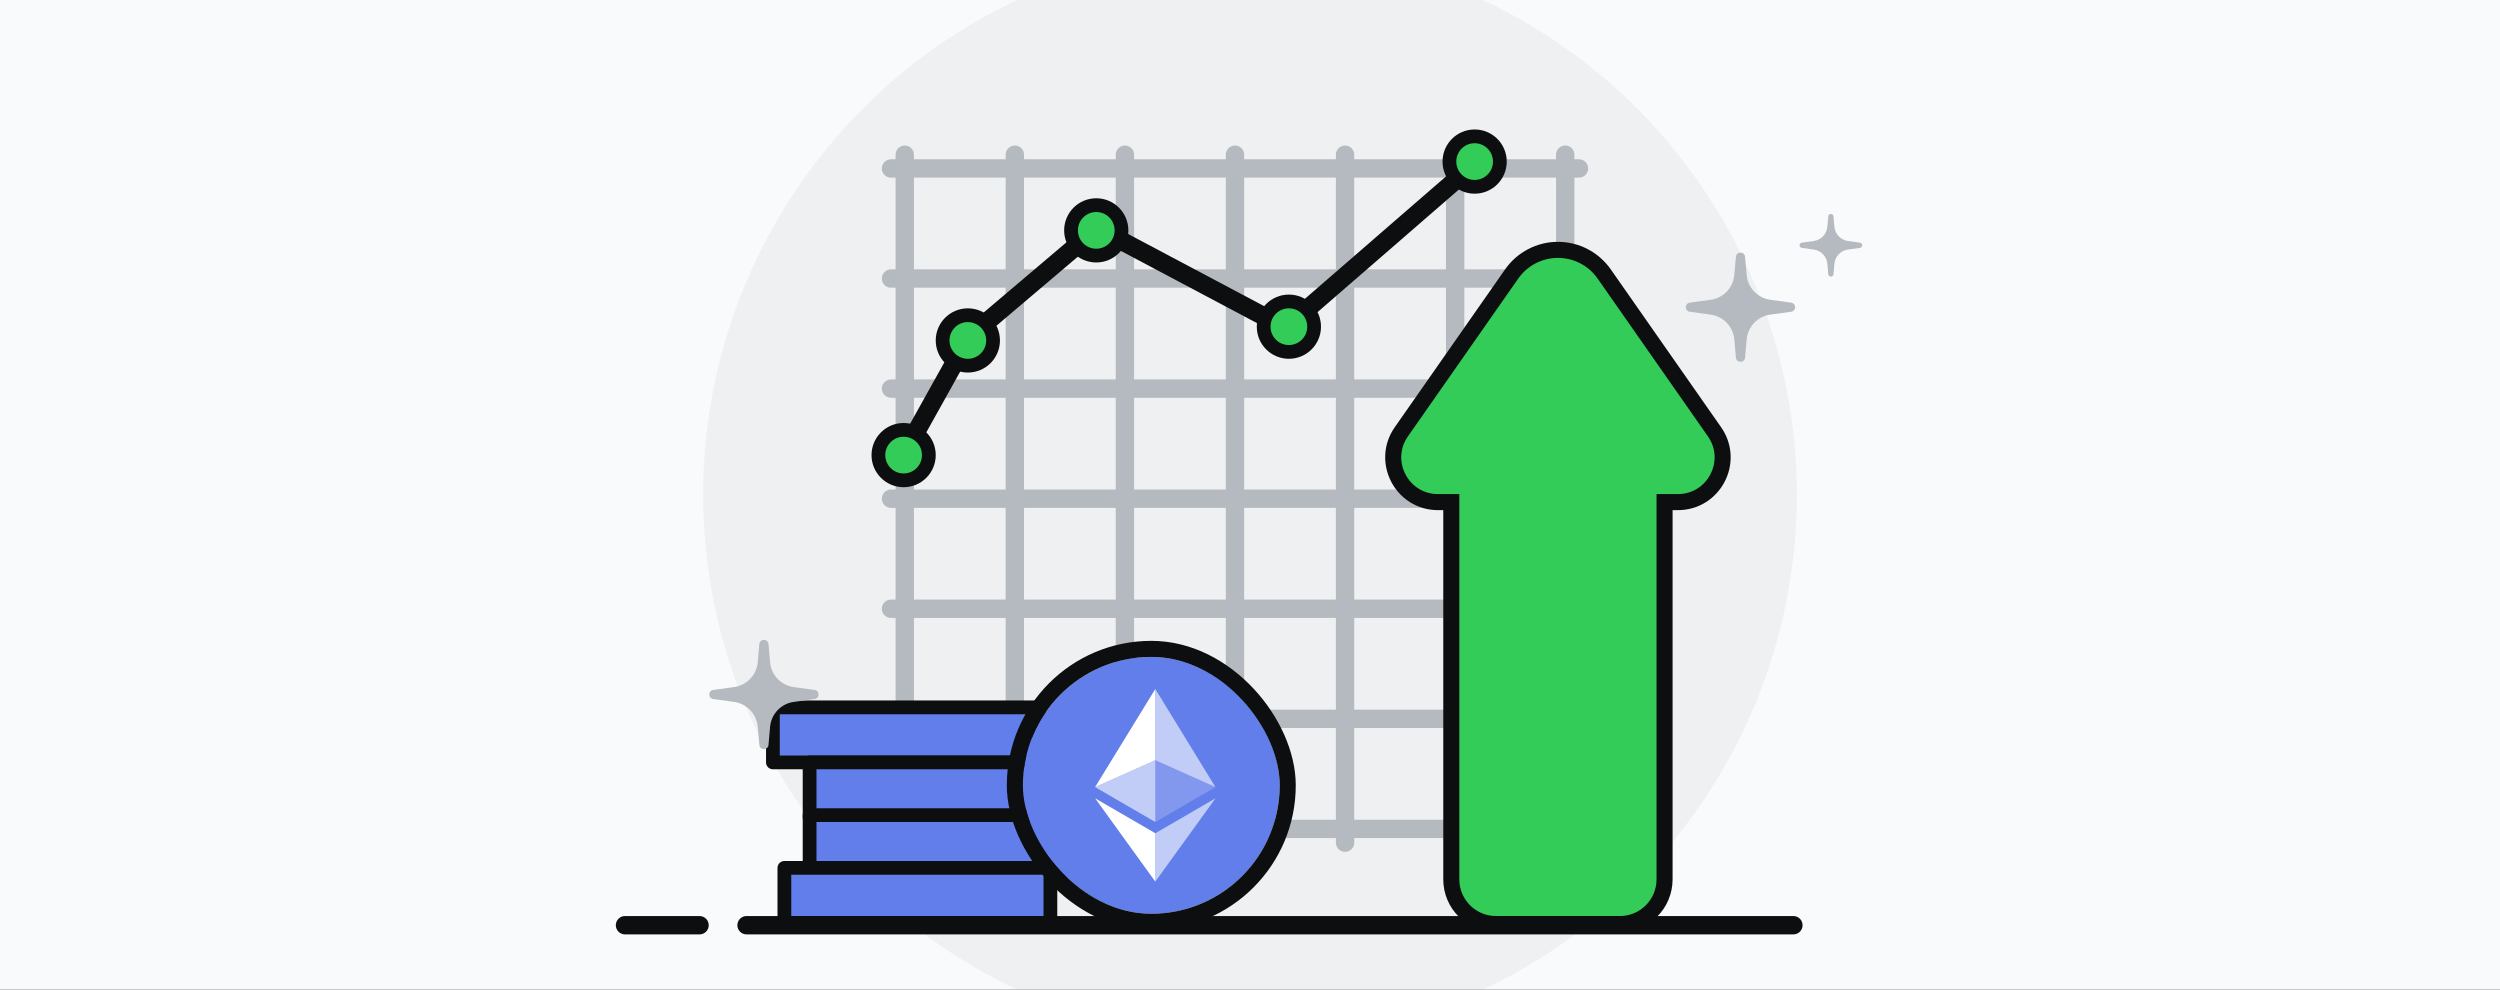 <svg width="384" height="152" viewBox="0 0 384 152" fill="none" xmlns="http://www.w3.org/2000/svg">
<rect x="0" y="0" width="384" height="152" fill="#333333" stroke="none"/>
<g clip-path="url(#clip0_3228_72038)">
<rect width="384" height="152" fill="#F9FAFB"/>
<circle opacity="0.04" cx="192" cy="76" r="84" fill="#0D0E0F"/>
<path d="M136.859 25.875H242.531" stroke="#B4BABF" stroke-width="2.818" stroke-linecap="round"/>
<path d="M240.417 23.761L240.417 129.432" stroke="#B4BABF" stroke-width="2.818" stroke-linecap="round"/>
<path d="M136.859 42.782H242.531" stroke="#B4BABF" stroke-width="2.818" stroke-linecap="round"/>
<path d="M223.51 23.761L223.51 129.432" stroke="#B4BABF" stroke-width="2.818" stroke-linecap="round"/>
<path d="M136.859 59.689H242.531" stroke="#B4BABF" stroke-width="2.818" stroke-linecap="round"/>
<path d="M206.603 23.761L206.603 129.432" stroke="#B4BABF" stroke-width="2.818" stroke-linecap="round"/>
<path d="M136.859 76.597H242.531" stroke="#B4BABF" stroke-width="2.818" stroke-linecap="round"/>
<path d="M189.695 23.761L189.695 129.432" stroke="#B4BABF" stroke-width="2.818" stroke-linecap="round"/>
<path d="M136.859 93.504H242.531" stroke="#B4BABF" stroke-width="2.818" stroke-linecap="round"/>
<path d="M172.788 23.761L172.788 129.432" stroke="#B4BABF" stroke-width="2.818" stroke-linecap="round"/>
<path d="M136.859 110.412H242.531" stroke="#B4BABF" stroke-width="2.818" stroke-linecap="round"/>
<path d="M155.88 23.761L155.88 129.432" stroke="#B4BABF" stroke-width="2.818" stroke-linecap="round"/>
<path d="M136.859 127.319H242.531" stroke="#B4BABF" stroke-width="2.818" stroke-linecap="round"/>
<path d="M138.973 23.761L138.973 129.432" stroke="#B4BABF" stroke-width="2.818" stroke-linecap="round"/>
<path d="M232.193 42.081C233.815 39.761 236.467 38.379 239.298 38.379C242.129 38.379 244.781 39.761 246.403 42.081L263.347 66.321C266.53 70.874 263.272 77.125 257.718 77.125H255.677V135.068C255.677 138.862 252.602 141.937 248.808 141.937H229.787C225.994 141.937 222.919 138.862 222.919 135.068V77.125H220.878C215.323 77.125 212.066 70.874 215.249 66.321L232.193 42.081ZM232.193 42.081L215.249 66.321L232.193 42.081Z" fill="#33CC59" stroke="#0D0E0F" stroke-width="2.466"/>
<path d="M138.621 70.08L148.835 51.764L168.561 35.033L197.444 50.355L226.68 24.994" stroke="#0D0E0F" stroke-width="2.818" stroke-linecap="round"/>
<circle cx="226.504" cy="24.818" r="3.875" fill="#33CC59" stroke="#0D0E0F" stroke-width="2.113"/>
<circle cx="197.973" cy="50.179" r="3.875" fill="#33CC59" stroke="#0D0E0F" stroke-width="2.113"/>
<circle cx="168.385" cy="35.385" r="3.875" fill="#33CC59" stroke="#0D0E0F" stroke-width="2.113"/>
<circle cx="148.66" cy="52.292" r="3.875" fill="#33CC59" stroke="#0D0E0F" stroke-width="2.113"/>
<circle cx="138.797" cy="69.904" r="3.875" fill="#33CC59" stroke="#0D0E0F" stroke-width="2.113"/>
<rect x="118.719" y="108.65" width="40.859" height="8.454" fill="#627EEA" stroke="#0D0E0F" stroke-width="2.113" stroke-linejoin="round"/>
<rect x="124.355" y="117.104" width="40.859" height="8.454" fill="#627EEA" stroke="#0D0E0F" stroke-width="2.113" stroke-linejoin="round"/>
<rect x="124.355" y="125.205" width="40.859" height="8.454" fill="#627EEA" stroke="#0D0E0F" stroke-width="2.113" stroke-linejoin="round"/>
<rect x="120.481" y="133.307" width="40.859" height="8.454" fill="#627EEA" stroke="#0D0E0F" stroke-width="2.113" stroke-linejoin="round"/>
<path d="M96 142.113H107.448M114.669 142.113H275.465" stroke="#0D0E0F" stroke-width="2.818" stroke-linecap="round"/>
<g clip-path="url(#clip1_3228_72038)">
<path d="M176.839 140.352C187.733 140.352 196.564 131.52 196.564 120.626C196.564 109.732 187.733 100.901 176.839 100.901C165.945 100.901 157.113 109.732 157.113 120.626C157.113 131.52 165.945 140.352 176.839 140.352Z" fill="#627EEA"/>
<path d="M177.453 105.832V116.768L186.695 120.898L177.453 105.832Z" fill="white" fill-opacity="0.602"/>
<path d="M177.453 105.832L168.209 120.898L177.453 116.768V105.832Z" fill="white"/>
<path d="M177.453 127.984V135.414L186.701 122.619L177.453 127.984Z" fill="white" fill-opacity="0.602"/>
<path d="M177.453 135.414V127.983L168.209 122.619L177.453 135.414Z" fill="white"/>
<path d="M177.453 126.264L186.695 120.898L177.453 116.77V126.264Z" fill="white" fill-opacity="0.2"/>
<path d="M168.209 120.898L177.453 126.264V116.77L168.209 120.898Z" fill="white" fill-opacity="0.602"/>
</g>
<rect x="155.88" y="99.668" width="41.916" height="41.916" rx="20.958" stroke="#0D0E0F" stroke-width="2.466"/>
<path d="M266.637 39.439C266.713 38.583 267.965 38.583 268.041 39.439L268.288 42.231C268.462 44.195 269.969 45.778 271.922 46.046L275.125 46.487C275.936 46.599 275.936 47.771 275.125 47.883L271.922 48.324C269.969 48.593 268.462 50.175 268.288 52.138L268.041 54.931C267.965 55.787 266.713 55.787 266.637 54.931L266.39 52.138C266.216 50.175 264.709 48.593 262.756 48.324L259.553 47.883C258.742 47.771 258.742 46.599 259.553 46.487L262.756 46.046C264.709 45.778 266.216 44.195 266.39 42.231L266.637 39.439Z" fill="#B4BABF"/>
<path d="M116.637 98.929C116.713 98.072 117.965 98.072 118.041 98.929L118.288 101.721C118.462 103.684 119.969 105.267 121.922 105.536L125.125 105.977C125.936 106.088 125.936 107.261 125.125 107.372L121.922 107.813C119.969 108.082 118.462 109.665 118.288 111.628L118.041 114.42C117.965 115.277 116.713 115.277 116.637 114.42L116.39 111.628C116.216 109.665 114.709 108.082 112.756 107.813L109.553 107.372C108.742 107.261 108.742 106.088 109.553 105.977L112.756 105.536C114.709 105.267 116.216 103.684 116.39 101.721L116.637 98.929Z" fill="#B4BABF"/>
<path d="M280.821 33.236C280.864 32.745 281.581 32.745 281.625 33.236L281.766 34.836C281.866 35.961 282.73 36.868 283.849 37.022L285.684 37.275C286.149 37.339 286.149 38.011 285.684 38.075L283.849 38.327C282.73 38.481 281.866 39.388 281.766 40.513L281.625 42.113C281.581 42.604 280.864 42.604 280.821 42.113L280.679 40.513C280.579 39.388 279.716 38.481 278.597 38.327L276.761 38.075C276.296 38.011 276.296 37.339 276.761 37.275L278.597 37.022C279.716 36.868 280.579 35.961 280.679 34.836L280.821 33.236Z" fill="#B4BABF"/>
</g>
<defs>
<clipPath id="clip0_3228_72038">
<rect width="384" height="152" fill="white"/>
</clipPath>
<clipPath id="clip1_3228_72038">
<rect x="157.113" y="100.901" width="39.451" height="39.451" rx="19.725" fill="white"/>
</clipPath>
</defs>
</svg>
